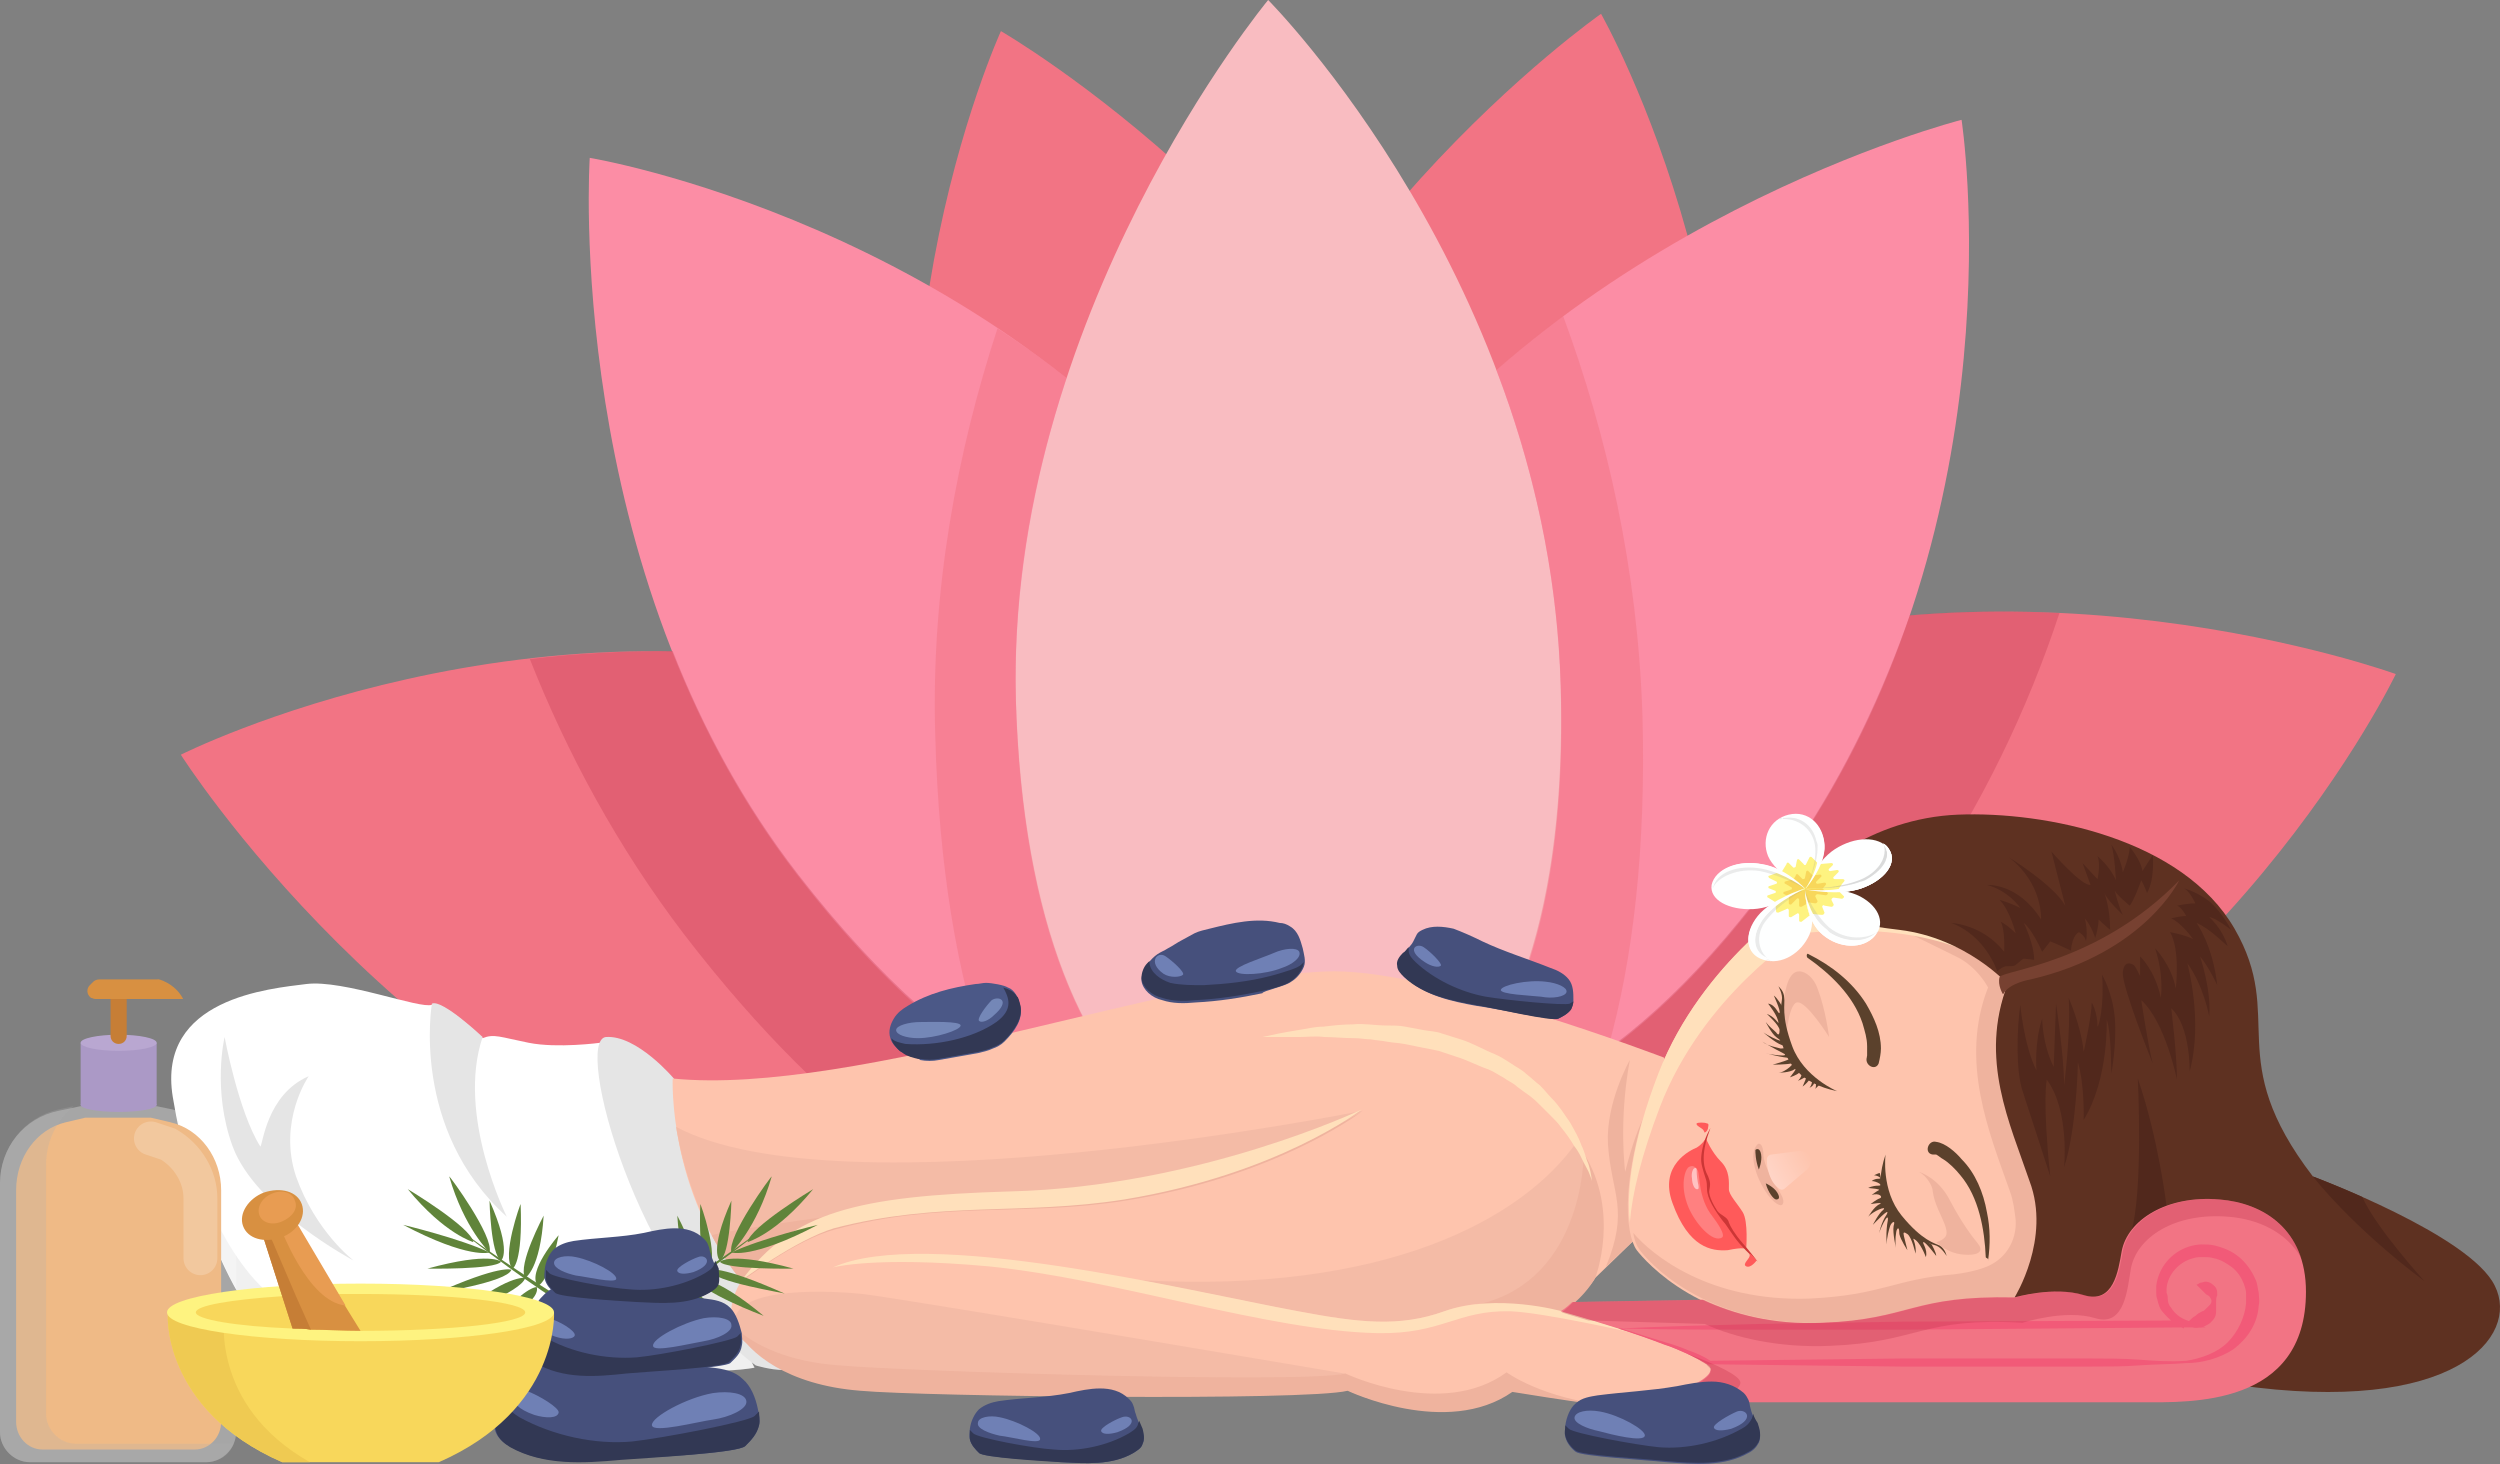 <svg width="239" height="140" viewBox="0 0 239 140" fill="none" xmlns="http://www.w3.org/2000/svg">
<rect x="0" y="0" width="239" height="140" fill="#808080" stroke="none"/>
<path d="M73.667 115.883C103.288 124.585 120.465 117.425 124.43 103.656C128.504 89.886 117.823 74.575 88.312 65.873C51.313 54.967 17.288 72.151 17.288 72.151C17.288 72.151 38.43 105.528 73.667 115.883Z" fill="#F27484"/>
<path d="M112.097 59.594C104.829 89.556 112.757 106.41 126.742 109.824C140.727 113.239 155.482 101.893 162.75 71.931C171.889 34.368 153.06 1.322 153.06 1.322C153.06 1.322 120.686 23.904 112.097 59.594Z" fill="#F27484"/>
<path d="M141.497 57.611C151.298 86.912 144.801 104.317 131.147 108.833C117.492 113.349 101.856 103.325 92.056 74.134C79.833 37.563 95.689 2.974 95.689 2.974C95.689 2.974 129.825 22.692 141.497 57.611Z" fill="#F27484"/>
<path d="M157.794 64.441C129.054 75.676 119.805 91.869 125.09 105.198C130.376 118.637 148.104 124.144 176.734 112.909C212.632 98.809 229.039 64.441 229.039 64.441C229.039 64.441 192.04 51.002 157.794 64.441Z" fill="#F27484"/>
<path d="M128.614 51.552C111.216 76.998 112.647 95.504 124.54 103.656C136.432 111.807 154.271 106.41 171.669 80.964C193.361 49.019 187.525 11.456 187.525 11.456C187.525 11.456 149.315 21.15 128.614 51.552Z" fill="#FC8DA5"/>
<path d="M76.199 83.608C95.029 108.062 113.088 112.358 124.54 103.545C135.882 94.733 136.322 76.117 117.493 51.773C93.928 21.26 56.379 15.091 56.379 15.091C56.379 15.091 53.736 54.527 76.199 83.608Z" fill="#FC8DA5"/>
<path d="M97.121 67.084C98.002 97.928 110.114 112.027 124.429 111.697C138.854 111.256 150.196 96.385 149.205 65.542C148.104 26.988 121.236 0 121.236 0C121.236 0 96.13 30.293 97.121 67.084Z" fill="#F9BCC1"/>
<path opacity="0.5" d="M89.413 70.389C89.744 82.836 91.505 93.191 94.368 101.453C100.755 105.749 106.701 107.731 112.097 107.731C103.728 101.673 97.782 88.344 97.121 66.974C96.791 55.849 98.883 45.384 101.966 36.131C99.764 34.368 97.562 32.826 95.359 31.394C91.505 43.181 88.973 56.509 89.413 70.389Z" fill="#F27484"/>
<path opacity="0.5" d="M136.542 107.07C141.828 106.96 147.664 104.757 153.72 100.241C156.142 91.649 157.354 81.074 157.023 68.516C156.583 54.416 153.61 41.528 149.425 30.182C147.333 31.725 145.131 33.487 143.039 35.36C146.452 44.172 148.875 54.416 149.205 65.652C149.756 86.912 144.58 100.571 136.542 107.07Z" fill="#F27484"/>
<path opacity="0.3" d="M128.504 110.926C131.587 114.561 135.992 117.094 141.828 118.306C154.381 116.984 169.026 107.07 183.341 85.921C189.508 76.998 193.912 67.635 196.885 58.602C192.371 58.382 187.526 58.382 182.571 58.823C180.038 66.093 176.514 73.694 171.669 80.854C157.354 101.673 142.929 109.053 131.587 106.63C130.706 108.172 129.715 109.604 128.504 110.926Z" fill="#BC354C"/>
<path opacity="0.3" d="M50.653 63.008C54.177 71.931 59.022 80.964 65.408 89.335C79.723 107.952 93.818 117.205 105.71 118.857C112.648 117.535 117.713 114.561 121.016 110.485C120.025 109.384 119.034 108.172 118.263 106.85C107.032 110.265 91.946 103.766 76.31 83.608C71.024 76.778 67.17 69.508 64.307 62.237C59.572 62.237 54.947 62.458 50.653 63.008Z" fill="#BC354C"/>
<path d="M57.37 99.69C57.37 99.69 53.295 100.241 50.542 99.69C47.79 99.139 47.239 98.809 46.138 99.249C46.138 99.249 42.394 95.614 41.293 96.055C40.192 96.496 32.814 93.632 29.29 94.072C25.877 94.513 14.975 95.394 16.517 104.867C18.059 114.341 22.353 126.127 28.079 129.872C33.915 133.508 46.248 129.872 46.248 129.872C46.248 129.872 66.069 131.855 72.125 130.754L57.37 99.69Z" fill="white"/>
<path opacity="0.2" d="M16.958 106.85C18.72 115.993 22.794 126.458 28.189 129.872C34.026 133.508 46.358 129.872 46.358 129.872C46.358 129.872 66.179 131.855 72.235 130.754L69.813 125.687C62.435 129.101 45.808 125.687 45.808 125.687C45.808 125.687 32.814 128.33 26.978 124.585C22.463 121.831 19.05 114.341 16.958 106.85Z" fill="#B5B4B4"/>
<path d="M64.417 103.105C64.417 103.105 60.893 98.919 57.92 99.139C54.837 99.47 60.893 122.051 72.235 130.533C72.235 130.533 73.667 130.974 74.878 130.974C74.878 130.974 68.381 108.833 68.271 108.613C68.271 108.392 64.417 103.105 64.417 103.105Z" fill="#E5E5E5"/>
<path d="M41.293 95.945C41.293 95.945 39.201 107.952 48.45 116.323C48.45 116.323 43.605 106.63 46.138 99.139C46.138 99.139 42.284 95.504 41.293 95.945Z" fill="#E5E5E5"/>
<path d="M29.511 102.885C29.511 102.885 26.538 107.181 28.299 112.468C30.171 117.755 33.805 120.509 33.805 120.509C33.805 120.509 24.445 115.552 22.243 109.604C20.261 104.206 21.472 99.139 21.472 99.139C21.472 99.139 22.794 106.299 24.886 109.604C25.106 109.604 25.436 104.647 29.511 102.885Z" fill="#E5E5E5"/>
<path d="M63.646 129.432C63.646 129.432 51.203 128.33 46.248 129.762C46.248 129.762 52.965 130.423 56.709 130.644C56.709 130.644 58.691 129.872 63.646 129.432Z" fill="#E5E5E5"/>
<path d="M159.116 101.122C159.116 101.122 137.533 92.86 127.623 92.86C113.418 92.86 81.705 104.867 64.307 103.105C64.307 103.105 63.866 113.9 70.914 122.382C70.914 122.382 69.482 124.475 70.033 126.237C70.803 128.551 74.437 132.186 82.145 132.847C88.202 133.397 124.76 133.838 128.724 132.847C128.724 132.847 138.194 137.363 144.47 132.957C144.47 132.957 150.527 133.948 153.39 134.279C156.253 134.609 163.63 132.626 163.63 130.974C163.63 129.322 149.426 125.356 149.426 125.356C149.426 125.356 151.738 123.483 152.509 122.162L156.143 118.637L159.116 101.122Z" fill="#FEC4AD"/>
<path d="M128.503 131.304C128.503 131.304 86.99 124.255 82.475 123.704C78.071 123.263 69.482 123.153 70.253 126.898C71.023 130.754 85.779 132.516 91.505 132.516C126.631 132.626 128.503 131.304 128.503 131.304Z" fill="#F4BBA6"/>
<path d="M70.362 127.008C71.574 129.322 75.207 132.406 82.255 132.957C88.311 133.508 124.869 133.948 128.833 132.957C128.833 132.957 138.303 137.473 144.58 133.067C144.58 133.067 150.636 134.058 153.499 134.389C153.719 134.389 153.83 134.389 154.05 134.389C147.443 133.728 144.029 131.194 144.029 131.194C137.863 135.711 128.613 131.304 128.613 131.304C124.649 132.296 86.329 131.084 80.273 130.533C75.428 130.203 72.234 128.661 70.362 127.008Z" fill="#EFB39E"/>
<path d="M158.234 104.977C158.234 104.977 156.693 106.63 155.371 112.027C155.371 112.027 154.711 107.291 155.812 101.342C155.812 101.342 153.499 105.418 153.72 109.384C154.05 114.23 155.812 115.552 153.499 121.17C153.499 121.17 155.482 119.187 156.142 118.637C156.803 118.086 158.234 104.977 158.234 104.977Z" fill="#EFB39E"/>
<path d="M109.013 122.382C114.849 123.483 120.355 124.695 124.099 125.356C129.935 126.458 133.789 126.898 138.084 125.356C140.176 124.585 142.598 124.475 144.58 124.585C152.068 124.805 151.628 113.239 151.407 110.595C151.187 110.155 150.967 109.714 150.747 109.163C145.571 116.544 132.468 123.704 109.013 122.382Z" fill="#F4BBA6"/>
<path d="M152.509 122.162C152.509 122.162 154.931 115.883 151.408 110.265C151.408 110.265 151.518 123.263 140.176 124.915C140.176 124.915 143.7 124.144 149.426 125.466C149.315 125.466 151.298 124.255 152.509 122.162Z" fill="#EFB39E"/>
<path d="M79.612 121.17C88.422 117.205 113.418 123.373 124.099 125.356C129.935 126.458 133.789 126.898 138.083 125.356C143.039 123.594 149.315 125.356 149.315 125.356L156.252 127.449C156.252 127.449 147.553 125.466 144.36 125.356C139.295 125.246 137.863 127.559 131.697 127.449C121.126 127.229 106.701 122.272 94.478 121.06C83.577 120.069 79.612 121.17 79.612 121.17Z" fill="#FFE0BB"/>
<path d="M152.178 112.909C152.178 112.909 152.178 112.358 151.848 111.256C151.628 110.816 151.518 110.155 151.187 109.494C150.967 108.833 150.526 108.062 150.086 107.291C149.535 106.52 149.095 105.749 148.324 104.978C147.994 104.647 147.664 104.206 147.223 103.766C146.783 103.435 146.342 102.995 145.902 102.664C145.461 102.224 144.911 102.003 144.47 101.673C143.92 101.342 143.479 101.012 142.929 100.792C141.827 100.351 140.726 99.69 139.625 99.36L137.863 98.809C137.313 98.588 136.652 98.588 136.101 98.478C135.551 98.368 134.89 98.258 134.34 98.148C133.789 98.038 133.238 98.038 132.578 98.038C131.477 98.038 130.375 97.817 129.384 97.928C128.393 97.928 127.402 98.038 126.521 98.148C125.641 98.148 124.87 98.368 124.099 98.478C123.438 98.588 122.778 98.699 122.227 98.809C121.236 99.029 120.685 99.139 120.685 99.139C120.685 99.139 121.236 99.139 122.337 99.139C122.888 99.139 123.438 99.139 124.209 99.139C124.87 99.139 125.751 99.029 126.632 99.139C127.512 99.139 128.393 99.249 129.495 99.249C130.045 99.249 130.486 99.36 131.036 99.36C131.587 99.47 132.027 99.47 132.578 99.58C133.128 99.69 133.679 99.69 134.229 99.8C134.78 99.91 135.331 100.021 135.881 100.131C136.432 100.241 136.982 100.351 137.533 100.461L139.185 101.012C140.286 101.342 141.277 101.893 142.268 102.224C142.818 102.444 143.259 102.774 143.699 102.995C144.14 103.325 144.69 103.545 145.021 103.876C145.461 104.206 145.902 104.537 146.232 104.757C146.672 105.088 147.003 105.418 147.333 105.749C147.664 106.079 147.994 106.41 148.324 106.74C148.655 107.07 148.985 107.401 149.205 107.731C149.756 108.392 150.196 109.053 150.526 109.604C150.967 110.155 151.187 110.706 151.407 111.146C151.628 111.587 151.848 111.917 151.958 112.248C152.178 112.798 152.178 112.909 152.178 112.909Z" fill="#FFE0BB"/>
<path d="M64.637 107.731C64.637 107.731 65.848 116.434 70.914 122.382C71.244 122.162 76.089 118.416 79.833 117.425C89.964 114.671 97.892 116.213 107.582 114.671C121.897 112.358 129.825 106.409 130.266 106.189C129.164 106.409 80.384 116.103 64.637 107.731Z" fill="#F4BBA6"/>
<path d="M68.05 118.086C68.821 119.628 69.812 121.17 70.913 122.492C71.244 122.272 76.089 118.527 79.833 117.535C89.963 114.781 97.892 116.323 107.582 114.781C121.456 112.578 129.384 106.85 130.155 106.299C129.384 106.74 121.236 111.807 107.582 114.01C97.892 115.552 90.183 114.781 79.833 116.213C76.419 116.654 69.592 117.645 68.05 118.086Z" fill="#EFB39E"/>
<path d="M70.913 122.382C75.758 115.883 81.815 114.341 96.57 113.9C114.629 113.459 130.155 106.079 130.155 106.079C130.155 106.079 122.227 112.248 107.472 114.671C97.781 116.213 89.853 114.781 79.723 117.425C76.089 118.527 70.913 122.382 70.913 122.382Z" fill="#FFE0BB"/>
<path d="M87.651 101.122C87.211 101.012 86.66 100.902 86.22 100.571C86.11 100.461 85.999 100.461 85.889 100.351C85.559 100.02 85.229 99.69 85.118 99.249C84.898 98.588 85.118 97.927 85.449 97.377C85.779 96.826 86.22 96.496 86.77 96.165C88.752 94.953 90.955 94.403 93.267 94.072C93.597 94.072 93.928 93.962 94.258 93.962C94.809 93.962 96.02 94.182 96.35 94.403C96.681 94.513 96.901 94.733 97.121 95.064C97.341 95.394 97.451 95.835 97.561 96.275C97.782 97.487 97.011 98.588 96.02 99.58C95.69 99.91 95.249 100.131 94.919 100.241C94.478 100.461 93.928 100.571 93.487 100.681C92.276 100.902 90.955 101.122 89.743 101.342C89.193 101.453 88.532 101.453 87.981 101.342L87.651 101.122Z" fill="#4B5887"/>
<path d="M97.562 96.165C97.782 97.377 97.011 98.478 96.02 99.47C95.69 99.8 95.249 100.02 94.919 100.131C94.479 100.351 93.928 100.461 93.487 100.571C92.276 100.792 90.955 101.012 89.744 101.232C89.193 101.342 88.532 101.342 87.982 101.232H87.761C87.321 101.122 86.77 101.012 86.33 100.681C86.22 100.571 86.11 100.571 86 100.461C85.669 100.131 85.339 99.8 85.229 99.359V99.249C85.449 99.58 86.11 99.69 86.55 99.8C89.523 100.02 93.047 99.249 95.249 97.707C96.901 96.496 96.461 95.394 95.91 94.403C96.13 94.513 96.35 94.513 96.461 94.623C96.791 94.733 97.011 94.953 97.231 95.284C97.341 95.284 97.452 95.724 97.562 96.165Z" fill="#323854"/>
<path d="M91.836 98.038C91.836 98.478 89.413 99.249 87.762 99.249C86.66 99.249 85.669 98.919 85.669 98.478C85.669 98.038 86.881 97.707 87.982 97.707C88.973 97.707 91.836 97.597 91.836 98.038Z" fill="#7487B7"/>
<path d="M95.029 97.046C94.479 97.597 93.818 97.817 93.598 97.597C93.378 97.377 94.259 96.165 94.809 95.614C95.47 95.174 96.681 95.614 95.029 97.046Z" fill="#7487B7"/>
<path d="M123.439 93.852C123.989 93.521 124.43 92.971 124.65 92.42C124.87 91.869 124.65 91.208 124.54 90.657C124.32 89.886 124.099 89.005 123.329 88.564C122.998 88.344 122.668 88.234 122.337 88.234C120.135 87.683 117.823 88.234 115.62 88.785C115.18 88.895 114.629 89.005 114.189 89.225C113.749 89.446 113.418 89.666 112.978 89.886C112.537 90.107 112.097 90.437 111.656 90.657C111.326 90.878 110.996 90.988 110.665 91.208C110.335 91.428 110.005 91.759 109.674 92.2C109.344 92.64 109.124 93.191 109.124 93.742C109.234 94.623 110.115 95.394 111.106 95.614C112.097 95.945 113.198 95.945 114.299 95.835C116.501 95.725 118.594 95.394 120.686 94.953C120.686 94.733 122.888 94.293 123.439 93.852Z" fill="#46507C"/>
<path d="M109.123 93.521C109.233 94.403 110.114 95.174 111.105 95.394C112.096 95.725 113.197 95.725 114.299 95.614C116.501 95.504 118.593 95.174 120.685 94.733C120.685 94.733 122.777 94.293 123.328 93.852C123.879 93.521 124.319 92.971 124.539 92.42C124.539 92.31 124.649 92.089 124.649 91.979C124.429 92.2 124.319 92.31 124.099 92.42C123.548 92.75 121.456 93.301 121.456 93.301C119.364 93.852 117.162 94.072 115.069 94.182C113.968 94.182 112.867 94.182 111.876 93.962C110.885 93.632 110.004 92.971 109.894 92.089C109.894 91.979 109.894 91.869 109.894 91.869C109.784 91.979 109.784 91.979 109.674 92.089C109.343 92.42 109.123 92.971 109.123 93.521Z" fill="#323854"/>
<path d="M118.153 92.86C118.373 93.301 120.906 93.191 122.557 92.53C123.548 92.2 124.429 91.539 124.209 90.988C123.989 90.547 122.778 90.657 121.787 91.098C120.796 91.539 117.933 92.42 118.153 92.86Z" fill="#6F80B5"/>
<path d="M111.215 93.081C111.876 93.521 112.867 93.411 113.087 93.191C113.308 92.971 112.096 91.869 111.436 91.428C110.665 90.878 109.674 91.979 111.215 93.081Z" fill="#6F80B5"/>
<path d="M148.985 97.377C149.425 97.156 149.866 96.936 150.196 96.496C150.306 96.275 150.417 95.945 150.417 95.614C150.417 94.953 150.417 94.182 149.976 93.632C149.536 93.081 148.875 92.75 148.214 92.53C146.012 91.649 143.81 90.988 141.717 89.996C140.837 89.556 139.845 89.115 138.965 88.785C137.974 88.564 136.872 88.454 135.991 88.895C135.771 89.005 135.551 89.115 135.441 89.335C135.331 89.556 135.221 89.776 135.111 89.996C134.89 90.437 134.56 90.657 134.23 91.098C133.899 91.428 133.679 91.869 133.789 92.42C133.899 92.861 134.119 93.191 134.45 93.521C136.212 95.174 138.744 95.725 141.167 96.165C142.929 96.385 148.434 97.597 148.985 97.377Z" fill="#46507C"/>
<path d="M133.569 92.31C133.569 92.75 133.899 93.081 134.23 93.411C135.991 95.064 138.524 95.614 140.947 96.055C142.929 96.385 148.434 97.707 148.985 97.377C149.425 97.156 149.866 96.936 150.196 96.496C150.306 96.275 150.417 95.945 150.417 95.725C150.306 95.835 150.196 95.835 150.086 95.945C149.536 96.165 144.03 95.614 142.048 95.284C139.625 94.843 137.093 93.632 135.331 91.979C135 91.649 134.67 91.318 134.67 90.878C134.67 90.767 134.67 90.657 134.67 90.547C134.45 90.767 134.34 90.988 134.119 91.098C133.789 91.428 133.459 91.869 133.569 92.31Z" fill="#323854"/>
<path d="M143.479 94.623C143.589 94.182 146.012 93.632 147.774 93.852C148.875 93.962 149.866 94.403 149.756 94.843C149.646 95.284 148.434 95.504 147.333 95.284C146.342 95.174 143.369 95.064 143.479 94.623Z" fill="#6F80B5"/>
<path d="M136.211 91.979C136.872 92.42 137.533 92.53 137.753 92.31C137.863 92.089 136.762 90.988 136.101 90.547C135.441 90.107 134.34 90.767 136.211 91.979Z" fill="#6F80B5"/>
<path d="M172.22 85.921C172.22 85.921 162.75 91.869 158.565 102.554C154.711 112.358 155.372 117.976 156.473 119.518C157.244 120.509 162.86 127.119 174.202 126.568C182.681 126.237 182.57 123.924 192.591 124.144C192.591 124.144 198.647 119.518 199.528 113.68C201.51 102.554 198.647 83.167 172.22 85.921Z" fill="#FEC4AD"/>
<path d="M172.991 124.144C179.928 123.814 181.139 122.272 186.755 121.831C187.746 121.721 188.847 121.501 189.728 121.17C191.6 120.509 192.811 118.747 192.701 116.654C192.591 115.773 192.481 114.781 192.151 113.9C190.169 108.282 187.306 101.453 190.058 94.403C190.058 94.403 189.067 92.42 186.975 91.428C185.654 90.768 181.58 88.785 181.58 88.785C187.966 89.556 191.93 93.962 191.93 93.962C189.178 101.012 192.151 107.181 194.243 112.799C194.904 114.561 195.014 116.434 194.793 118.086C194.133 122.712 192.811 124.034 192.811 124.034C182.791 123.814 182.901 126.127 174.422 126.458C162.97 126.898 157.354 120.399 156.694 119.408C156.473 119.077 156.253 118.637 156.143 117.866C157.905 119.959 163.411 124.475 172.991 124.144Z" fill="#EFB39E"/>
<path d="M155.813 116.875C156.033 114.121 156.914 110.486 158.676 105.86C162.75 95.175 172.22 89.226 172.22 89.226C193.582 87.023 199.528 99.361 200.079 109.935C200.629 98.81 195.894 83.498 172.22 85.922C172.22 85.922 162.75 91.87 158.566 102.555C155.923 109.385 155.482 114.121 155.813 116.875Z" fill="#FFE0BB"/>
<path d="M170.237 115.222C170.457 115.222 170.678 114.891 170.237 114.12C169.797 113.349 168.696 111.697 168.585 110.485C168.585 109.274 168.145 109.274 168.035 109.384C167.925 109.494 167.154 110.155 168.035 112.468C168.916 114.561 169.907 115.222 170.237 115.222Z" fill="#EFB39E"/>
<path d="M168.806 113.129C168.806 113.129 169.577 113.459 169.907 114.01C170.238 114.561 170.017 114.671 169.797 114.671C169.577 114.671 169.026 114.01 168.806 113.129Z" fill="#5B412C"/>
<path d="M168.145 111.807C168.145 111.807 168.475 111.036 168.365 110.375C168.255 109.714 167.925 109.824 167.815 109.934C167.815 110.155 167.815 110.926 168.145 111.807Z" fill="#5B412C"/>
<path d="M172.88 111.697L170.678 113.57C170.457 113.79 170.237 113.79 170.017 113.57C169.687 113.349 169.356 112.909 169.136 112.248C168.916 111.587 168.916 111.146 168.916 110.816C168.916 110.595 169.136 110.375 169.356 110.375L171.889 110.045C171.889 110.045 173.761 109.934 172.88 111.697Z" fill="url(#paint0_linear)"/>
<path d="M166.934 119.408C166.934 119.408 167.154 116.764 166.604 115.883C166.053 115.002 165.282 114.231 165.282 113.68C165.282 113.019 165.392 111.917 164.512 111.036C163.631 110.155 163.08 108.833 163.08 108.833C163.08 108.833 162.75 109.384 162.199 109.714C161.649 109.934 158.565 111.367 159.887 115.002C161.428 119.298 163.631 119.628 165.172 119.518C166.714 119.187 166.934 119.408 166.934 119.408Z" fill="#FF5A5A"/>
<path d="M168.035 120.619C168.035 120.619 167.374 119.738 166.604 118.857C165.833 117.976 165.392 117.205 165.282 116.874C165.172 116.323 164.511 116.213 164.181 115.773C163.961 115.442 163.3 114.341 163.41 113.79C163.52 113.239 163.52 113.019 163.3 112.468C162.75 111.477 162.64 110.155 163.52 107.841C163.52 107.841 162.97 108.723 162.75 109.824C162.529 110.926 162.64 111.256 162.86 112.027C163.08 112.798 163.19 112.798 163.19 113.68C163.19 114.561 163.961 115.773 164.732 116.764C165.062 117.094 165.613 118.086 166.273 118.857C167.044 119.738 168.035 120.619 168.035 120.619Z" fill="#CC3636"/>
<path d="M167.925 120.509C167.925 120.509 167.375 121.28 166.934 121.06C166.494 120.84 167.375 120.289 167.265 119.959C167.154 119.518 167.925 120.509 167.925 120.509Z" fill="#FF5A5A"/>
<path d="M163.3 107.731C163.3 107.731 163.41 107.401 163.19 107.401C162.97 107.291 162.309 107.291 162.199 107.401C162.089 107.621 162.75 107.842 162.86 108.062L162.97 108.282C163.19 108.172 163.3 107.952 163.3 107.731Z" fill="#FF5A5A"/>
<path d="M164.621 118.306C164.842 118.196 164.732 117.645 163.741 116.323C162.309 114.561 162.529 112.248 162.309 111.917C162.089 111.477 161.758 111.367 161.428 111.587C161.098 111.807 160.547 113.349 161.428 115.442C162.089 116.984 163.741 118.857 164.621 118.306Z" fill="#FF8080"/>
<path d="M162.309 113.68C162.419 113.68 162.419 113.459 162.309 113.019C162.199 112.358 162.199 112.027 162.199 111.807C162.199 111.697 162.089 111.587 161.979 111.697C161.869 111.697 161.648 112.138 161.758 112.688C161.758 113.129 161.979 113.79 162.309 113.68Z" fill="#FFC2C2"/>
<path d="M183.451 112.027C183.451 112.027 185.323 112.578 186.424 114.781C187.525 116.874 188.516 118.196 189.067 118.857C189.618 119.518 189.287 119.959 188.186 119.959C187.195 119.959 186.204 119.738 185.103 118.747C185.103 118.747 186.094 118.527 186.094 117.866C186.094 116.874 184.993 115.552 184.773 113.9C184.773 113.349 184.112 112.358 183.451 112.027Z" fill="#EFB39E"/>
<path d="M180.258 110.375C180.258 110.375 179.817 113.79 181.8 116.213C183.782 118.637 184.993 118.857 185.433 119.077C185.984 119.408 186.094 120.069 186.094 120.069C186.094 120.069 185.654 119.298 185.103 119.077C184.662 118.967 177.945 117.205 180.258 110.375Z" fill="#5B412C"/>
<path d="M184.662 118.967C184.662 118.967 185.103 119.738 185.103 120.069C185.103 120.069 184.112 118.747 183.892 118.747C183.671 118.747 184.332 119.408 184.112 120.179C184.112 120.179 183.561 118.637 182.9 118.416C182.9 118.416 183.231 119.188 183.121 119.848C183.121 119.848 182.79 118.306 182.35 117.976C182.02 117.755 181.909 117.755 182.02 118.196C182.13 118.637 182.24 119.077 182.35 119.518C182.35 119.518 181.689 118.527 181.579 117.976C181.579 117.425 181.469 117.315 181.359 117.535C181.249 117.645 181.139 118.747 181.249 119.298C181.249 119.298 180.918 117.866 181.029 117.205C181.249 116.544 180.808 116.874 180.698 117.205C180.588 117.535 180.368 118.306 180.368 118.967C180.368 118.967 180.258 117.755 180.478 116.654C180.588 115.663 179.597 117.755 179.597 118.086C179.597 118.086 179.817 116.874 180.368 116.103C180.808 115.222 179.046 117.095 179.046 117.095C179.046 117.095 179.597 115.993 180.038 115.663C180.478 115.222 179.046 115.773 178.606 116.323C178.606 116.323 179.157 115.332 179.707 115.112C180.148 114.891 178.826 115.112 178.826 115.112C178.826 115.112 179.377 114.671 179.707 114.561C180.037 114.451 179.707 114.01 178.936 114.231C178.936 114.231 179.377 113.9 179.597 113.79C179.927 113.68 178.606 113.57 178.606 113.57C178.606 113.57 178.936 113.349 179.597 113.349C180.148 113.349 179.377 112.909 178.936 112.909C178.936 112.909 179.157 112.688 179.597 112.688C180.037 112.688 179.487 112.358 179.157 112.358C179.157 112.358 179.597 112.138 179.707 112.138L180.478 115.552L182.46 117.755L184.662 118.967Z" fill="#5B412C"/>
<path d="M189.838 120.179C189.728 117.535 189.177 114.451 187.415 112.358C186.975 111.807 186.314 111.146 185.763 110.816C185.543 110.706 185.323 110.485 185.103 110.375C185.103 110.375 184.883 110.265 185.103 110.375H184.993C184.883 110.375 184.883 110.375 184.772 110.375C183.892 110.265 184.332 108.943 185.103 109.163C185.984 109.274 186.975 110.155 187.525 110.816C188.847 112.138 189.617 114.01 189.948 115.883C190.278 117.425 190.278 118.967 190.058 120.509C190.168 120.289 189.838 120.289 189.838 120.179Z" fill="#5B412C"/>
<path d="M174.862 99.139C174.862 99.139 172.66 95.614 171.779 95.835C170.898 96.055 170.677 99.91 170.677 99.91C170.677 99.91 170.347 97.487 170.457 96.385C170.567 95.284 170.788 92.861 171.999 92.861C172.66 92.861 173.43 93.521 173.761 94.513C174.531 96.496 174.862 99.139 174.862 99.139Z" fill="#EFB39E"/>
<path d="M175.633 104.317C175.633 104.317 172.439 102.995 171.338 100.021C170.237 97.046 170.678 95.945 170.568 95.394C170.568 94.733 170.017 94.293 170.017 94.293C170.017 94.293 170.457 95.064 170.347 95.614C170.347 96.165 168.585 102.885 175.633 104.317Z" fill="#5B412C"/>
<path d="M170.347 96.165C170.347 96.165 169.907 95.394 169.576 95.174C169.576 95.174 170.237 96.606 170.127 96.826C170.017 97.046 169.797 96.055 169.026 95.945C169.026 95.945 170.017 97.156 170.017 97.817C170.017 97.817 169.576 97.156 168.916 96.936C168.916 96.936 170.127 98.038 170.127 98.478C170.127 98.919 170.017 99.029 169.797 98.699C169.466 98.368 169.136 98.148 168.806 97.707C168.806 97.707 169.356 98.809 169.797 99.139C170.237 99.47 170.237 99.47 170.127 99.47C170.017 99.47 169.026 99.029 168.585 98.699C168.585 98.699 169.686 99.69 170.347 99.91C171.008 100.131 170.567 100.241 170.237 100.241C169.907 100.131 169.026 100.021 168.475 99.58C168.475 99.58 169.576 100.241 170.457 100.681C171.338 101.122 169.026 100.792 168.806 100.681C168.806 100.681 169.907 101.012 170.898 101.122C171.889 101.122 169.466 101.783 169.466 101.783C169.466 101.783 170.678 101.783 171.228 101.673C171.779 101.453 170.678 102.554 170.017 102.554C170.017 102.554 171.118 102.554 171.558 102.224C171.999 101.893 171.118 102.995 171.118 102.995C171.118 102.995 171.779 102.774 171.999 102.554C172.219 102.334 172.439 102.774 171.889 103.325C171.889 103.325 172.439 103.105 172.66 102.885C172.88 102.664 172.329 103.876 172.329 103.876C172.329 103.876 172.66 103.656 172.99 103.215C173.32 102.774 173.32 103.656 172.99 103.986C172.99 103.986 173.32 103.876 173.43 103.546C173.651 103.215 173.651 103.876 173.54 104.096C173.54 104.096 173.871 103.766 173.981 103.656L171.448 101.342L170.567 98.588L170.347 96.165Z" fill="#5B412C"/>
<path d="M172.88 91.208C175.082 92.31 177.065 93.852 178.386 95.945C179.157 97.267 179.817 98.699 179.817 100.241C179.817 100.681 179.707 101.232 179.597 101.673C179.267 102.444 178.166 101.783 178.496 101.012C178.386 101.232 178.496 101.012 178.496 100.902V100.792C178.496 100.571 178.496 100.902 178.496 100.792C178.496 100.571 178.496 100.241 178.496 100.021C178.496 99.249 178.276 98.588 178.056 97.817C177.175 95.174 174.972 93.081 172.77 91.539C172.66 91.318 172.77 91.098 172.88 91.208Z" fill="#5B412C"/>
<path d="M191.93 94.073C191.93 94.073 187.966 89.666 181.579 88.895C175.193 88.124 171.889 87.133 172.33 85.37C172.66 83.498 178.826 78.21 187.195 77.88C195.564 77.549 208.668 80.193 213.623 88.785C218.578 97.377 212.412 101.123 221.111 112.468C221.111 112.468 236.196 118.086 238.509 122.933C240.931 127.78 234.655 135.381 213.843 132.406L192.591 124.035C192.591 124.035 196.115 118.417 194.022 112.909C192.15 107.401 189.177 101.233 191.93 94.073Z" fill="#5E3121"/>
<path d="M221.111 112.468C221.111 112.468 224.745 117.205 231.792 122.492C231.792 122.492 227.167 117.425 225.846 114.451C225.956 114.451 222.322 112.909 221.111 112.468Z" fill="#51281C"/>
<path d="M207.126 115.332C207.126 115.332 206.355 108.833 204.373 103.105C204.373 103.105 204.924 114.01 203.712 117.866L207.126 115.332Z" fill="#51281C"/>
<path d="M208.337 84.158C208.337 84.158 205.034 91.098 194.133 93.632C194.133 93.632 192.04 93.962 191.49 95.064C191.49 95.064 190.939 94.182 191.159 93.411C191.49 92.75 200.629 92.089 208.337 84.158Z" fill="#774131"/>
<path d="M209.989 88.234C209.989 88.234 211.531 90.327 211.971 94.182C211.971 94.182 211.09 92.31 210.319 91.428C210.319 91.428 211.421 94.623 211.2 97.156C211.2 97.156 210.65 94.182 209.108 92.089C209.108 92.089 210.65 97.597 209.328 102.444C209.328 102.444 209.438 98.148 207.567 96.385C207.567 96.385 208.117 100.792 208.117 103.215C208.117 103.215 207.016 97.707 204.704 95.614C204.704 95.614 205.364 100.021 205.805 101.673C205.805 101.673 202.832 94.293 202.942 92.971C203.052 91.649 203.933 92.2 204.043 92.31C204.153 92.42 204.593 93.301 204.593 93.301V91.428C204.593 91.428 206.025 92.75 206.575 95.394C206.575 95.394 206.906 93.301 206.025 90.657C206.025 90.657 207.567 92.2 208.007 94.513C208.007 94.513 208.447 90.767 207.456 89.115C207.456 89.115 208.778 89.335 209.659 89.776C209.659 89.776 208.558 88.234 207.567 87.793C207.567 87.793 208.447 87.573 208.998 87.573C208.998 87.573 208.558 86.692 208.117 86.582C208.117 86.582 209.108 86.361 209.879 86.361C209.879 86.361 209.328 85.15 208.778 84.929C208.778 84.929 210.099 85.26 211.31 86.251C212.522 87.353 213.292 88.895 213.292 88.895C213.292 88.895 211.751 87.683 211.2 87.683C211.2 87.683 212.412 88.675 212.962 90.437C212.742 90.327 211.31 88.785 209.989 88.234Z" fill="#51281C"/>
<path d="M200.959 93.191C200.959 93.191 201.95 94.843 202.171 97.267C202.391 99.69 201.84 102.664 201.84 102.664C201.84 102.664 201.84 98.588 201.4 97.487C201.4 97.487 201.62 103.105 199.198 107.07C199.198 107.07 199.308 103.766 198.647 101.563C198.647 101.563 198.537 107.952 197.326 111.587C197.326 111.587 197.876 106.189 195.674 103.215C195.674 103.215 195.233 105.088 196.004 112.468C196.004 112.468 194.022 106.299 193.361 104.317C192.701 102.334 192.811 98.368 193.141 96.055C193.141 96.055 193.472 99.91 194.683 102.334C194.683 102.334 194.463 99.69 195.233 97.377C195.233 97.377 195.233 99.8 196.335 102.003L196.555 95.945C196.555 95.945 197.326 100.902 197.326 103.766C197.326 103.766 197.986 98.809 197.766 95.394C197.766 95.394 198.977 98.148 199.198 100.571C199.198 100.571 199.968 97.156 199.968 95.835C199.968 95.835 200.519 96.716 200.519 98.148C200.629 98.148 201.18 96.275 200.959 93.191Z" fill="#51281C"/>
<path d="M190.939 92.861C190.939 92.861 189.838 89.446 186.535 88.234C186.535 88.234 189.508 88.344 191.6 90.988C191.6 90.988 191.71 88.895 191.27 88.124C191.27 88.124 191.82 88.344 192.701 89.225C192.701 89.225 192.151 87.022 191.16 86.031C191.16 86.031 192.04 86.251 193.142 86.802C193.142 86.802 192.041 85.15 189.948 84.599C189.948 84.599 192.921 84.379 195.124 87.903C195.124 87.903 195.344 84.489 192.04 81.955C192.04 81.955 196.335 84.599 197.436 86.582L196.115 81.404C196.115 81.404 198.978 84.709 199.859 84.599L199.088 82.506L200.519 84.048C200.519 84.048 200.85 82.616 200.519 81.845C200.519 81.845 201.731 82.836 202.281 84.158C202.281 84.158 202.171 81.735 201.841 80.743C201.841 80.743 202.722 81.845 202.942 83.387C202.942 83.387 203.603 81.845 203.603 80.964C203.603 80.964 204.704 82.286 204.814 83.277L205.805 81.735C205.805 81.735 206.025 84.048 205.254 85.37C205.254 85.37 204.924 84.489 204.704 84.158C204.704 84.158 204.043 86.031 203.603 86.582C203.603 86.582 202.391 85.59 202.171 85.15C202.171 85.15 202.501 86.582 202.942 87.463C202.942 87.463 201.51 86.141 201.18 85.37C201.18 85.37 201.731 86.802 201.731 88.895C201.731 88.895 201.07 88.344 200.629 87.903C200.629 87.903 200.629 88.675 200.299 89.666C200.299 89.666 199.969 88.564 199.308 87.793C199.308 87.793 199.638 89.005 199.418 89.996C199.418 89.996 199.418 89.556 198.758 89.115C198.758 89.115 198.097 89.335 197.987 90.878C197.987 90.878 196.335 90.107 196.005 89.996C196.005 89.996 195.674 90.437 195.234 90.988C195.234 90.988 194.243 88.785 193.472 88.234C193.472 88.234 194.463 90.217 194.463 91.759C194.463 91.759 193.582 91.649 193.472 91.649C193.362 91.649 192.811 92.2 192.591 92.31C192.371 92.42 191.82 92.31 191.6 92.42C191.27 92.53 190.939 92.861 190.939 92.861Z" fill="#51281C"/>
<path d="M175.413 81.184C173.541 82.396 172.55 85.04 172.55 85.04C172.55 85.04 175.633 85.7 177.946 84.929C180.148 84.158 181.469 82.506 180.588 81.184C179.597 79.862 177.285 79.972 175.413 81.184Z" fill="#FEFFFF"/>
<path d="M173.871 82.616C172.99 83.718 172.55 84.929 172.55 84.929C172.55 84.929 173.981 85.26 175.633 85.15C175.853 84.929 176.074 84.489 176.294 84.268C176.404 84.158 176.294 84.048 176.184 84.048H175.413C175.303 84.048 175.193 83.938 175.303 83.828L175.743 83.387C175.853 83.277 175.743 83.167 175.633 83.167L174.972 83.277C174.862 83.277 174.752 83.167 174.862 83.057L175.193 82.726C175.303 82.616 175.193 82.506 175.082 82.506L173.871 82.616Z" fill="#FEF380"/>
<path d="M173.101 83.718C172.99 83.938 172.88 84.158 172.77 84.268C172.55 84.709 172.44 84.929 172.44 84.929C172.44 84.929 172.77 85.04 173.321 85.04C173.541 85.04 174.092 85.15 174.092 85.15L174.532 84.599C174.642 84.489 174.532 84.379 174.422 84.379L173.761 84.489C173.651 84.489 173.541 84.379 173.651 84.268L174.092 83.828C174.202 83.718 174.092 83.608 173.981 83.608L173.101 83.718Z" fill="#F8D75B"/>
<path opacity="0.2" d="M177.395 84.268C175.193 85.039 172.66 84.929 172.55 84.929C172.55 84.929 172.66 84.929 172.88 84.929H172.99C173.871 84.929 175.963 84.929 177.615 84.379C177.835 84.268 178.056 84.268 178.276 84.158C179.928 83.277 180.919 81.955 180.148 80.743C180.148 80.633 180.038 80.633 180.038 80.523C180.588 81.955 179.487 83.607 177.395 84.268Z" fill="#9B9B9B"/>
<path d="M177.505 84.599C175.303 85.37 172.66 85.04 172.55 85.04C172.77 85.04 175.743 85.7 177.946 84.929C180.148 84.158 181.469 82.506 180.588 81.184C180.478 80.964 180.258 80.743 180.038 80.633C180.038 80.743 180.148 80.743 180.148 80.854C181.029 82.175 179.707 83.828 177.505 84.599Z" fill="#FEFFFF"/>
<path d="M169.026 81.845C169.797 83.608 172.55 84.929 172.55 84.929C172.55 84.929 174.532 82.726 174.422 80.743C174.311 78.871 172.88 77.439 171.008 77.879C169.136 78.32 168.365 80.193 169.026 81.845Z" fill="#FEFFFF"/>
<path d="M170.237 83.497C171.228 84.489 172.55 85.04 172.55 85.04C172.55 85.04 173.431 84.048 173.981 82.726C173.761 82.506 173.431 82.175 173.21 81.955C173.1 81.845 172.99 81.955 172.99 81.955L172.66 82.616C172.66 82.726 172.44 82.726 172.44 82.616L171.999 82.175C171.889 82.065 171.779 82.175 171.779 82.286L171.669 82.836C171.669 82.947 171.449 82.947 171.449 82.947L171.008 82.506C170.898 82.396 170.788 82.506 170.788 82.616L170.237 83.497Z" fill="#FEF380"/>
<path d="M171.338 84.268C171.559 84.379 171.779 84.489 171.889 84.599C172.33 84.819 172.55 84.929 172.55 84.929C172.55 84.929 172.77 84.709 172.99 84.268C173.1 84.048 173.321 83.718 173.321 83.718L172.88 83.277C172.77 83.167 172.66 83.277 172.66 83.387L172.55 83.938C172.55 84.048 172.33 84.048 172.33 84.048L171.889 83.608C171.779 83.497 171.669 83.608 171.669 83.718L171.338 84.268Z" fill="#F8D75B"/>
<path opacity="0.2" d="M173.541 81.074C173.651 82.947 172.66 84.819 172.55 85.04C172.55 85.04 172.66 84.929 172.66 84.819V84.709C173.1 84.048 173.761 82.506 173.761 80.964C173.761 80.743 173.761 80.633 173.651 80.413C173.321 78.871 171.999 77.879 170.347 78.21C170.237 78.21 170.127 78.21 170.127 78.32C171.889 78.1 173.431 79.311 173.541 81.074Z" fill="#9B9B9B"/>
<path d="M173.871 81.074C173.981 82.947 172.66 84.929 172.55 85.04C172.66 84.929 174.532 82.726 174.422 80.854C174.312 78.981 172.88 77.549 171.008 77.99C170.678 78.1 170.458 78.1 170.237 78.32C170.348 78.32 170.458 78.32 170.458 78.21C172.33 77.769 173.871 79.201 173.871 81.074Z" fill="#FEFFFF"/>
<path d="M167.595 86.912C169.907 86.802 172.55 84.929 172.55 85.04C172.55 85.04 170.678 82.947 168.365 82.616C166.163 82.175 163.961 83.057 163.631 84.599C163.41 86.031 165.282 87.022 167.595 86.912Z" fill="#FEFFFF"/>
<path d="M169.908 86.361C171.449 85.811 172.55 84.929 172.55 84.929C172.55 84.929 171.669 83.938 170.348 83.277C170.018 83.387 169.467 83.608 169.137 83.718C169.027 83.718 169.027 83.828 169.137 83.938L169.797 84.268C169.908 84.268 169.908 84.489 169.797 84.489L169.137 84.709C169.027 84.709 169.027 84.929 169.137 84.929L169.687 85.15C169.797 85.15 169.797 85.37 169.687 85.37L169.027 85.59C168.917 85.59 168.917 85.811 169.027 85.811L169.908 86.361Z" fill="#FEF380"/>
<path d="M171.229 85.811C171.449 85.7 171.669 85.59 171.89 85.48C172.33 85.26 172.55 85.04 172.55 85.04C172.55 85.04 172.33 84.819 172 84.489C171.89 84.379 171.449 84.048 171.449 84.048L170.678 84.268C170.568 84.268 170.568 84.489 170.678 84.489L171.229 84.819C171.339 84.819 171.339 85.04 171.229 85.04L170.568 85.26C170.458 85.26 170.458 85.48 170.568 85.48L171.229 85.811Z" fill="#F8D75B"/>
<path opacity="0.2" d="M168.255 83.277C170.458 83.718 172.44 84.93 172.55 84.93C172.55 84.93 172.44 84.82 172.33 84.709C172.33 84.709 172.219 84.709 172.219 84.599C171.559 84.159 170.017 83.167 168.255 82.837C168.035 82.837 167.815 82.727 167.595 82.727C165.723 82.617 163.961 83.388 163.741 84.709C163.741 84.82 163.741 84.82 163.741 84.93C164.181 83.828 166.163 82.947 168.255 83.277Z" fill="#9B9B9B"/>
<path d="M168.476 83.057C170.678 83.497 172.55 84.929 172.66 85.04C172.55 84.929 170.678 82.947 168.476 82.616C166.273 82.175 164.071 83.057 163.741 84.599C163.741 84.819 163.741 85.04 163.741 85.26C163.741 85.15 163.741 85.15 163.741 85.04C163.961 83.387 166.163 82.616 168.476 83.057Z" fill="#FEFFFF"/>
<path d="M172.991 89.335C173.762 87.463 172.55 85.04 172.55 85.04C172.55 85.04 169.357 86.031 168.036 87.683C166.714 89.335 166.825 91.208 168.586 91.759C170.348 92.31 172.22 91.098 172.991 89.335Z" fill="#FEFFFF"/>
<path d="M173.211 87.353C173.101 86.031 172.55 84.929 172.55 84.929C172.55 84.929 171.119 85.37 169.687 86.141C169.687 86.361 169.797 86.912 169.797 87.132C169.797 87.243 169.907 87.243 170.017 87.243L170.788 86.912C170.898 86.802 171.008 86.912 171.008 87.022V87.573C171.008 87.683 171.119 87.683 171.229 87.683L171.779 87.353C171.889 87.243 171.999 87.353 171.999 87.463V88.014C171.999 88.124 172.11 88.124 172.22 88.124L173.211 87.353Z" fill="#FEF380"/>
<path d="M172.991 86.251C172.881 86.031 172.881 85.811 172.77 85.7C172.66 85.26 172.55 85.04 172.55 85.04C172.55 85.04 172.22 85.15 171.669 85.37C171.449 85.48 171.009 85.7 171.009 85.7V86.361C171.009 86.472 171.119 86.472 171.229 86.472L171.779 85.921C171.89 85.811 172 85.921 172 86.031V86.582C172 86.692 172.11 86.692 172.22 86.692L172.991 86.251Z" fill="#F8D75B"/>
<path opacity="0.2" d="M168.916 87.903C170.238 86.251 172.33 85.15 172.55 85.04C172.55 85.04 172.44 85.15 172.22 85.15H172.11C171.339 85.59 169.577 86.472 168.586 87.793C168.476 87.903 168.366 88.124 168.256 88.344C167.375 89.776 167.705 91.318 169.247 91.869C169.357 91.869 169.357 91.869 169.467 91.979C168.036 91.208 167.705 89.335 168.916 87.903Z" fill="#9B9B9B"/>
<path d="M168.697 87.683C170.018 86.031 172.44 85.04 172.551 84.929C172.33 85.04 169.357 85.921 168.036 87.573C166.714 89.225 166.825 91.098 168.586 91.649C168.917 91.759 169.137 91.759 169.467 91.759C169.357 91.759 169.247 91.759 169.247 91.649C167.485 91.208 167.375 89.335 168.697 87.683Z" fill="#FEFFFF"/>
<path d="M177.836 85.701C175.964 84.709 172.55 85.04 172.55 85.04C172.55 85.04 172.55 87.683 173.982 89.115C175.413 90.547 177.725 90.878 179.047 89.666C180.368 88.454 179.708 86.692 177.836 85.701Z" fill="#FEFFFF"/>
<path d="M175.633 85.04C174.092 84.819 172.55 84.929 172.55 84.929C172.55 84.929 172.55 86.141 172.99 87.353C173.321 87.353 173.871 87.463 174.202 87.463C174.312 87.463 174.422 87.353 174.422 87.243L174.202 86.692C174.202 86.582 174.312 86.472 174.422 86.582L175.083 86.692C175.193 86.692 175.303 86.582 175.303 86.472L175.083 86.031C175.083 85.921 175.193 85.811 175.303 85.811L176.074 85.921C176.184 85.921 176.294 85.811 176.294 85.701L175.633 85.04Z" fill="#FEF380"/>
<path d="M174.201 84.929C173.871 84.929 173.651 84.929 173.431 84.929C172.88 84.929 172.55 84.929 172.55 84.929C172.55 84.929 172.55 85.26 172.66 85.701C172.66 85.921 172.77 86.251 172.77 86.251L173.541 86.361C173.651 86.361 173.761 86.251 173.761 86.141L173.541 85.701C173.541 85.59 173.651 85.48 173.761 85.48L174.532 85.59C174.642 85.59 174.752 85.48 174.752 85.37L174.201 84.929Z" fill="#F8D75B"/>
<path opacity="0.2" d="M174.642 88.454C173.211 87.022 172.55 85.15 172.55 85.04C172.55 85.04 172.55 85.15 172.55 85.26V85.37C172.77 86.031 173.211 87.683 174.422 88.675C174.532 88.785 174.752 88.895 174.862 89.115C176.294 90.107 178.166 90.217 179.377 89.226C179.487 89.115 179.487 89.115 179.597 89.005C178.276 89.997 175.963 89.776 174.642 88.454Z" fill="#9B9B9B"/>
<path d="M174.312 88.675C172.88 87.353 172.55 85.15 172.55 85.04C172.55 85.15 172.66 87.793 173.982 89.115C175.413 90.547 177.725 90.878 179.047 89.666C179.267 89.446 179.377 89.225 179.487 89.005C179.487 89.115 179.377 89.115 179.267 89.225C178.056 90.327 175.743 89.996 174.312 88.675Z" fill="#FEFFFF"/>
<path opacity="0.2" d="M177.395 84.268C175.193 85.04 172.66 84.929 172.55 84.929C172.55 84.929 172.66 84.929 172.88 84.929H172.99C173.871 84.929 175.963 84.929 177.615 84.379C177.835 84.268 178.056 84.268 178.276 84.158C179.928 83.277 180.919 81.955 180.148 80.743C180.148 80.633 180.038 80.633 180.038 80.523C180.588 81.955 179.487 83.608 177.395 84.268Z" fill="#9B9B9B"/>
<path d="M177.505 84.599C175.303 85.37 172.66 85.04 172.55 85.04C172.77 85.04 175.743 85.7 177.946 84.929C180.148 84.158 181.469 82.506 180.588 81.184C180.478 80.964 180.258 80.743 180.038 80.633C180.038 80.743 180.148 80.743 180.148 80.854C181.029 82.175 179.707 83.828 177.505 84.599Z" fill="#FEFFFF"/>
<path d="M163.52 130.974C163.52 131.855 160.327 133.397 156.693 134.058H204.373C204.483 134.058 204.703 134.058 204.813 134.058C209.328 134.058 220.45 134.499 220.45 123.483C220.45 117.535 216.375 115.002 212.191 114.671C207.126 114.23 203.382 116.654 202.831 119.628C202.501 121.501 202.061 124.695 199.198 123.814C196.335 122.933 192.591 124.034 192.591 124.034C182.68 123.814 182.68 126.127 174.201 126.458C169.356 126.678 165.612 125.576 162.749 124.255L150.307 124.475C149.756 125.026 149.205 125.356 149.205 125.356C149.205 125.356 151.628 126.017 154.381 126.898C157.574 127.89 161.318 129.212 162.749 130.203C163.41 130.533 163.63 130.754 163.52 130.974Z" fill="#F27484"/>
<path d="M154.711 127.008C156.143 127.449 157.684 128 159.116 128.551C159.886 128.771 160.547 129.101 161.318 129.432C161.979 129.762 162.749 130.093 163.3 130.423H163.41L181.689 130.644H190.829H199.968C201.51 130.644 203.052 130.644 204.483 130.533C206.025 130.423 207.566 130.423 208.998 130.313C209.769 130.313 210.539 130.203 211.31 129.983C212.081 129.762 212.852 129.432 213.512 128.991C214.834 128 215.825 126.568 215.935 124.805C216.045 124.365 215.935 123.924 215.935 123.594C215.825 123.153 215.825 122.712 215.605 122.272C215.274 121.501 214.724 120.73 214.063 120.179C213.402 119.628 212.632 119.298 211.751 119.077C211.31 118.967 210.98 118.967 210.429 118.967C210.099 118.967 209.548 119.077 209.218 119.187C207.566 119.738 206.355 121.17 206.135 122.933C206.135 123.153 206.135 123.373 206.135 123.594C206.135 123.814 206.135 123.924 206.245 124.255C206.355 124.695 206.465 125.136 206.795 125.466C207.346 126.127 208.007 126.678 208.777 127.008L208.888 126.237L181.799 126.348L168.255 126.568C163.74 126.678 159.226 126.788 154.711 127.008L154.491 126.898L154.711 127.008ZM155.041 127.008C159.446 127.119 163.851 127.119 168.365 127.119H181.909L208.998 126.898H210.87L209.108 126.237C208.447 126.017 207.897 125.576 207.566 125.026C207.346 124.805 207.236 124.475 207.236 124.144C207.236 124.034 207.236 123.814 207.126 123.594C207.126 123.484 207.126 123.263 207.126 123.153C207.236 121.831 208.337 120.619 209.658 120.289C209.989 120.179 210.209 120.179 210.649 120.179C210.98 120.179 211.31 120.179 211.64 120.289C212.301 120.399 212.962 120.84 213.402 121.17C213.953 121.611 214.283 122.162 214.503 122.712C214.614 123.043 214.724 123.373 214.724 123.594C214.724 124.034 214.724 124.255 214.724 124.585C214.614 125.907 213.953 127.339 212.962 128.33C211.971 129.322 210.429 129.872 208.998 130.093C207.456 130.203 205.914 130.093 204.483 129.983C202.941 129.872 201.4 129.872 199.968 129.872H190.829H181.689L163.41 130.093H163.52C162.86 129.652 162.089 129.322 161.428 129.101C160.657 128.771 159.997 128.551 159.226 128.33C157.794 127.89 156.363 127.449 155.041 127.008Z" fill="#F25A78"/>
<path d="M209.989 122.823C209.989 122.823 210.319 123.153 210.65 123.483C210.76 123.594 210.76 123.594 210.87 123.704C210.98 123.814 211.09 123.814 211.2 123.924C211.311 124.034 211.421 124.255 211.421 124.365C211.421 124.585 211.311 124.695 211.2 124.805C211.09 124.916 210.98 125.026 210.87 125.136C210.76 125.246 210.65 125.356 210.54 125.356C210.319 125.466 210.099 125.576 209.879 125.797C209.659 125.907 209.439 126.127 209.328 126.237C209.218 126.348 209.108 126.458 209.108 126.458V126.568C209.108 126.568 209.218 126.678 209.439 126.788C209.659 126.898 209.879 127.008 210.209 126.898C210.43 126.898 210.54 126.898 210.76 126.788C210.98 126.678 211.2 126.568 211.311 126.458C211.531 126.237 211.641 126.127 211.751 125.907C211.861 125.687 211.861 125.466 211.861 125.136C211.861 124.916 211.861 124.695 211.861 124.475C211.861 124.255 211.861 124.034 211.971 123.814C211.971 123.594 211.971 123.373 211.861 123.153C211.751 122.933 211.531 122.823 211.421 122.712C211.09 122.492 210.76 122.492 210.54 122.602C210.319 122.602 210.209 122.712 210.209 122.712L209.989 122.823Z" fill="#F25A78"/>
<path opacity="0.2" d="M156.693 134.058H163.741C165.282 133.508 166.383 132.736 166.383 132.186C166.383 131.525 164.071 130.423 161.318 129.432C161.428 129.542 161.648 129.542 161.758 129.652C161.869 129.652 161.869 129.762 161.979 129.762C162.089 129.762 162.089 129.872 162.199 129.872C162.309 129.872 162.309 129.983 162.419 129.983C162.529 129.983 162.529 130.093 162.639 130.093C162.75 130.203 162.86 130.203 162.97 130.313C163.08 130.423 163.19 130.423 163.19 130.533C163.3 130.644 163.3 130.644 163.41 130.754C163.52 130.864 163.63 130.974 163.52 131.084V131.194C163.3 131.965 160.547 133.397 157.354 134.058C157.134 134.058 156.913 134.058 156.693 134.058Z" fill="#AD0E25"/>
<path opacity="0.3" d="M149.316 125.466C149.316 125.466 150.307 125.797 151.848 126.237L162.97 126.568C165.833 127.89 170.127 128.881 174.972 128.661C183.451 128.33 183.671 125.907 193.361 126.458C193.361 126.458 197.436 125.136 200.299 126.017C203.162 126.898 203.382 123.153 203.712 121.28C204.263 118.306 207.897 115.883 213.072 116.323C215.825 116.544 218.578 117.755 220.009 120.289C218.798 116.654 215.605 115.002 212.301 114.671C207.236 114.23 203.492 116.654 202.941 119.628C202.611 121.501 202.171 124.695 199.308 123.814C196.445 122.933 192.701 124.034 192.701 124.034C182.79 123.814 182.79 126.127 174.312 126.458C169.467 126.678 165.723 125.576 162.86 124.255L150.417 124.475C149.866 125.026 149.316 125.466 149.316 125.466Z" fill="#BC354C"/>
<path d="M60.012 128.22C60.012 128.22 54.176 125.797 42.724 116.654C42.724 116.654 51.534 123.483 60.123 127.669L60.012 128.22Z" fill="#60843A"/>
<path d="M46.799 119.738C46.799 119.738 44.817 120.399 38.54 117.095C38.54 117.095 44.046 118.416 46.799 119.738Z" fill="#60843A"/>
<path d="M46.799 119.738C46.799 119.738 44.376 117.425 42.945 112.468C42.945 112.358 47.239 118.196 46.799 119.738Z" fill="#60843A"/>
<path d="M47.9 120.619C47.9 120.619 46.909 119.628 40.853 121.28C40.853 121.28 47.349 121.391 47.9 120.619Z" fill="#60843A"/>
<path d="M47.9 120.509C47.9 120.509 49.001 119.738 46.798 114.781C46.798 114.781 46.908 119.959 47.9 120.509Z" fill="#60843A"/>
<path d="M45.257 118.747C45.257 118.747 42.504 117.976 38.98 113.68C38.98 113.68 45.037 117.315 45.257 118.747Z" fill="#60843A"/>
<path d="M48.891 121.391C48.891 121.391 47.9 120.84 41.513 123.704C41.623 123.594 48.45 122.602 48.891 121.391Z" fill="#60843A"/>
<path d="M49.001 121.28C49.001 121.28 49.992 120.84 49.772 115.112C49.772 115.002 47.9 120.179 49.001 121.28Z" fill="#60843A"/>
<path d="M50.212 122.162C50.212 122.162 48.451 121.831 43.716 125.797C43.716 125.797 49.882 123.484 50.212 122.162Z" fill="#60843A"/>
<path d="M50.212 122.162C50.212 122.162 51.644 121.391 51.974 116.213C51.974 116.213 49.441 120.95 50.212 122.162Z" fill="#60843A"/>
<path d="M51.314 123.043C51.314 123.043 50.102 122.933 46.799 127.008C46.799 127.008 51.754 124.585 51.314 123.043Z" fill="#60843A"/>
<path d="M51.423 122.933C51.423 122.933 52.524 122.602 53.405 118.086C53.405 118.086 50.322 121.611 51.423 122.933Z" fill="#60843A"/>
<path d="M52.855 123.924C52.855 123.924 51.203 123.594 49.221 128.11C49.221 128.11 53.075 125.356 52.855 123.924Z" fill="#60843A"/>
<path d="M52.855 123.814C52.855 123.814 54.397 123.704 55.167 119.408C55.167 119.408 52.304 122.382 52.855 123.814Z" fill="#60843A"/>
<path d="M56.709 128.22C56.709 128.22 62.545 125.797 73.997 116.654C73.997 116.654 65.188 123.483 56.599 127.669L56.709 128.22Z" fill="#60843A"/>
<path d="M69.923 119.738C69.923 119.738 71.905 120.399 78.182 117.095C78.182 117.095 72.676 118.416 69.923 119.738Z" fill="#60843A"/>
<path d="M69.923 119.738C69.923 119.738 72.346 117.425 73.777 112.468C73.777 112.358 69.483 118.196 69.923 119.738Z" fill="#60843A"/>
<path d="M68.822 120.619C68.822 120.619 69.813 119.628 75.869 121.28C75.869 121.28 69.372 121.391 68.822 120.619Z" fill="#60843A"/>
<path d="M68.822 120.509C68.822 120.509 67.721 119.738 69.923 114.781C69.923 114.781 69.813 119.959 68.822 120.509Z" fill="#60843A"/>
<path d="M71.465 118.747C71.465 118.747 74.218 117.976 77.741 113.68C77.741 113.68 71.685 117.315 71.465 118.747Z" fill="#60843A"/>
<path d="M67.72 121.391C67.72 121.391 68.712 120.84 75.098 123.704C75.098 123.594 68.271 122.602 67.72 121.391Z" fill="#60843A"/>
<path d="M67.72 121.28C67.72 121.28 66.729 120.84 66.95 115.112C66.95 115.002 68.822 120.179 67.72 121.28Z" fill="#60843A"/>
<path d="M66.51 122.162C66.51 122.162 68.271 121.831 73.006 125.797C73.006 125.797 66.84 123.484 66.51 122.162Z" fill="#60843A"/>
<path d="M66.509 122.162C66.509 122.162 65.078 121.391 64.748 116.213C64.748 116.213 67.28 120.95 66.509 122.162Z" fill="#60843A"/>
<path d="M65.408 123.043C65.408 123.043 66.619 122.933 69.923 127.008C69.923 127.008 64.968 124.585 65.408 123.043Z" fill="#60843A"/>
<path d="M65.298 122.933C65.298 122.933 64.197 122.602 63.316 118.086C63.316 118.086 66.289 121.611 65.298 122.933Z" fill="#60843A"/>
<path d="M63.867 123.924C63.867 123.924 65.518 123.594 67.501 128.11C67.501 128.11 63.647 125.356 63.867 123.924Z" fill="#60843A"/>
<path d="M63.757 123.814C63.757 123.814 62.215 123.704 61.444 119.408C61.554 119.408 64.417 122.382 63.757 123.814Z" fill="#60843A"/>
<path d="M71.244 138.244C71.795 137.693 72.345 137.143 72.566 136.261C72.676 135.711 72.566 135.27 72.455 134.719C72.235 133.618 71.795 132.516 71.024 131.855C70.253 131.084 69.152 130.864 68.161 130.754C64.747 130.313 61.334 130.203 57.92 129.542C56.489 129.212 54.947 128.881 53.516 128.881C51.974 128.881 50.432 129.322 49.331 130.423C49.111 130.644 48.781 130.974 48.67 131.415C48.56 131.745 48.45 132.186 48.45 132.516C48.23 133.287 47.9 133.948 47.569 134.609C47.239 135.27 47.129 136.151 47.349 136.812C47.569 137.473 48.12 137.914 48.67 138.244C51.864 140.117 55.608 139.786 59.242 139.456C62.325 139.346 70.583 138.905 71.244 138.244Z" fill="#46507C"/>
<path d="M47.459 136.922C47.679 137.583 48.23 138.024 48.781 138.354C51.974 140.117 55.718 139.897 59.352 139.566C62.215 139.346 70.583 138.905 71.244 138.244C71.794 137.694 72.345 137.143 72.565 136.261C72.675 135.821 72.565 135.38 72.565 134.94C72.455 135.05 72.235 135.27 72.125 135.38C71.464 135.931 63.426 137.473 60.453 137.804C56.929 138.134 52.855 137.253 49.661 135.49C49.111 135.16 48.56 134.719 48.34 134.058C48.23 133.838 48.23 133.728 48.23 133.508C48.01 133.948 47.9 134.279 47.679 134.719C47.349 135.38 47.239 136.262 47.459 136.922Z" fill="#323854"/>
<path d="M62.325 136.261C62.214 135.49 65.628 133.618 68.161 133.177C69.702 132.957 71.244 133.177 71.354 133.948C71.464 134.719 69.702 135.49 68.161 135.711C66.619 135.931 62.435 137.033 62.325 136.261Z" fill="#6F80B5"/>
<path d="M51.093 135.27C52.194 135.601 53.295 135.601 53.405 135.05C53.515 134.609 51.533 133.397 50.322 132.957C49.221 132.626 47.9 134.169 51.093 135.27Z" fill="#6F80B5"/>
<path d="M69.813 130.313C70.253 129.873 70.804 129.432 70.914 128.661C71.024 128.22 70.914 127.78 70.914 127.449C70.694 126.568 70.363 125.576 69.813 125.026C69.152 124.365 68.271 124.255 67.39 124.144C64.527 123.704 61.664 123.704 58.911 123.153C57.7 122.933 56.489 122.602 55.278 122.602C54.066 122.602 52.745 122.933 51.864 123.924C51.644 124.144 51.424 124.365 51.313 124.695C51.203 125.026 51.203 125.356 51.093 125.687C50.983 126.348 50.653 126.788 50.433 127.449C50.212 128.11 50.102 128.661 50.322 129.322C50.543 129.872 50.983 130.203 51.424 130.423C54.066 131.965 57.15 131.745 60.123 131.415C62.325 131.194 69.262 130.754 69.813 130.313Z" fill="#46507C"/>
<path d="M50.102 129.212C50.323 129.762 50.763 130.093 51.204 130.313C53.846 131.855 56.93 131.635 59.903 131.304C62.325 131.084 69.152 130.754 69.703 130.203C70.143 129.762 70.694 129.322 70.804 128.551C70.914 128.22 70.804 127.78 70.804 127.449C70.694 127.559 70.584 127.669 70.474 127.78C69.923 128.22 63.206 129.542 60.894 129.762C57.921 129.983 54.617 129.322 51.974 127.78C51.534 127.559 51.093 127.119 50.873 126.678C50.763 126.568 50.763 126.348 50.763 126.237C50.653 126.568 50.433 126.898 50.323 127.229C49.992 127.89 49.882 128.661 50.102 129.212Z" fill="#323854"/>
<path d="M62.435 128.661C62.325 128 65.188 126.458 67.28 126.017C68.601 125.797 69.923 126.017 69.923 126.678C70.033 127.339 68.601 128 67.28 128.22C65.959 128.44 62.435 129.322 62.435 128.661Z" fill="#6F80B5"/>
<path d="M53.075 127.78C54.066 128.11 54.837 128 54.947 127.669C55.057 127.229 53.406 126.237 52.415 126.017C51.534 125.576 50.433 126.898 53.075 127.78Z" fill="#6F80B5"/>
<path d="M52.964 123.594C52.634 123.263 52.193 122.823 52.083 122.272C51.973 121.941 52.083 121.611 52.083 121.28C52.193 120.509 52.524 119.848 52.964 119.408C53.515 118.967 54.175 118.747 54.836 118.637C57.038 118.306 59.351 118.306 61.553 117.866C62.544 117.645 63.535 117.425 64.526 117.425C65.517 117.425 66.508 117.645 67.279 118.416C67.499 118.637 67.609 118.747 67.719 119.077C67.83 119.298 67.83 119.628 67.94 119.848C68.05 120.289 68.27 120.73 68.49 121.28C68.71 121.721 68.821 122.272 68.6 122.712C68.49 123.153 68.05 123.373 67.719 123.594C65.627 124.805 63.095 124.585 60.782 124.475C58.91 124.255 53.404 123.924 52.964 123.594Z" fill="#46507C"/>
<path d="M68.711 122.712C68.601 123.153 68.16 123.373 67.83 123.594C65.738 124.805 63.205 124.585 60.893 124.475C59.021 124.365 53.515 124.034 53.075 123.594C52.744 123.263 52.304 122.823 52.194 122.272C52.194 121.941 52.194 121.721 52.194 121.391C52.304 121.501 52.414 121.611 52.524 121.721C52.965 122.162 58.25 123.153 60.232 123.263C62.545 123.483 65.297 122.933 67.39 121.721C67.72 121.501 68.16 121.28 68.271 120.84C68.271 120.73 68.381 120.619 68.381 120.509C68.491 120.73 68.601 121.06 68.711 121.28C68.711 121.721 68.821 122.272 68.711 122.712Z" fill="#323854"/>
<path d="M58.911 122.272C59.021 121.721 56.709 120.509 55.057 120.179C54.066 119.959 52.965 120.179 52.965 120.73C52.965 121.28 54.066 121.721 55.057 121.941C56.048 122.051 58.801 122.712 58.911 122.272Z" fill="#6F80B5"/>
<path d="M66.289 121.611C65.518 121.831 64.857 121.831 64.747 121.501C64.637 121.17 66.068 120.399 66.729 120.179C67.5 119.848 68.381 120.84 66.289 121.611Z" fill="#6F80B5"/>
<path d="M1.542 113.79V135.931C1.542 137.363 2.643 138.575 4.075 138.575H18.61C20.041 138.575 21.142 137.363 21.142 135.931V113.79C21.142 110.706 19.16 107.952 16.297 107.291L14.425 106.85H8.149L6.277 107.291C3.524 107.952 1.542 110.595 1.542 113.79Z" fill="#E89C52"/>
<path opacity="0.3" d="M0 113.129V136.922C0 138.465 1.322 139.786 2.863 139.786H19.711C21.253 139.786 22.574 138.465 22.574 136.922V113.129C22.574 109.824 20.262 106.96 17.068 106.189L14.976 105.749H7.708L5.616 106.189C2.313 106.85 0 109.714 0 113.129Z" fill="white"/>
<path opacity="0.25" d="M0 113.129V136.922C0 138.465 1.322 139.786 2.863 139.786H19.711C20.922 139.786 21.913 139.125 22.354 138.024H7.268C5.726 138.024 4.405 136.702 4.405 135.16V111.366C4.405 109.163 5.396 107.07 7.048 105.749L5.506 106.079C2.313 106.85 0 109.714 0 113.129Z" fill="#B2B2B2"/>
<path d="M7.709 99.69H14.976V105.638H7.709V99.69Z" fill="#AB99C6"/>
<path d="M11.342 100.461C9.336 100.461 7.709 100.116 7.709 99.69C7.709 99.264 9.336 98.919 11.342 98.919C13.349 98.919 14.976 99.264 14.976 99.69C14.976 100.116 13.349 100.461 11.342 100.461Z" fill="#B9A7D1"/>
<path d="M11.342 106.299C9.336 106.299 7.709 106.003 7.709 105.638C7.709 105.273 9.336 104.977 11.342 104.977C13.349 104.977 14.976 105.273 14.976 105.638C14.976 106.003 13.349 106.299 11.342 106.299Z" fill="#AB99C6"/>
<path d="M11.342 99.8C11.783 99.8 12.113 99.47 12.113 99.029V95.064C12.113 94.623 11.783 94.292 11.342 94.292C10.902 94.292 10.571 94.623 10.571 95.064V99.029C10.571 99.47 10.902 99.8 11.342 99.8Z" fill="#C67E36"/>
<path d="M17.509 95.504H9.14C8.92 95.504 8.809 95.394 8.699 95.394C8.259 95.064 8.259 94.513 8.589 94.182L8.92 93.852C9.03 93.742 9.25 93.632 9.47 93.632H15.086C14.976 93.521 16.738 93.962 17.509 95.504Z" fill="#D89041"/>
<path opacity="0.2" d="M14.425 108.833L16.077 109.384C17.949 110.485 19.16 112.468 19.16 114.561V120.289" stroke="white" stroke-width="3.236" stroke-miterlimit="10" stroke-linecap="round"/>
<path d="M26.978 139.786H41.954C53.516 134.719 52.966 125.466 52.966 125.466H16.077C15.967 125.466 15.416 134.719 26.978 139.786Z" fill="#F8D75B"/>
<path d="M26.978 139.786H29.621C19.931 134.279 21.473 125.466 21.473 125.466H16.077C15.967 125.466 15.416 134.719 26.978 139.786Z" fill="#EFCA52"/>
<path d="M15.967 125.466C15.967 127.008 24.226 128.22 34.467 128.22C44.707 128.22 52.966 127.008 52.966 125.466C52.966 123.924 44.707 122.712 34.467 122.712C24.226 122.712 15.967 123.924 15.967 125.466Z" fill="#FEF380"/>
<path d="M18.72 125.466C18.72 126.127 22.464 126.788 27.97 127.008C28.52 127.008 29.181 127.008 29.732 127.119C31.163 127.119 32.815 127.229 34.467 127.229C43.166 127.229 50.213 126.458 50.213 125.466C50.213 124.475 43.166 123.704 34.467 123.704C33.806 123.704 33.035 123.704 32.374 123.704C31.824 123.704 31.273 123.704 30.723 123.704C29.842 123.704 29.071 123.704 28.3 123.814C27.86 123.814 27.309 123.814 26.869 123.924C22.023 124.255 18.72 124.805 18.72 125.466Z" fill="#F8D75B"/>
<path d="M25.217 118.416L26.979 123.924L27.97 127.008C28.52 127.008 29.181 127.008 29.731 127.119C31.163 127.119 32.815 127.229 34.466 127.229L33.035 124.916L32.374 123.814L28.41 117.205L28.3 117.095C27.859 117.095 27.529 117.095 27.199 117.095H27.089H26.979H26.868H26.758H26.648C26.208 117.205 25.877 117.425 25.657 117.645C25.657 117.645 25.657 117.645 25.547 117.755C25.547 117.755 25.547 117.755 25.437 117.866C25.327 118.196 25.217 118.416 25.217 118.416Z" fill="#D89041"/>
<path d="M25.217 118.416L26.979 123.924L27.97 127.008C28.52 127.008 29.181 127.008 29.731 127.119L28.3 123.924L25.988 118.527L25.657 117.866C25.657 117.866 25.657 117.866 25.547 117.976C25.547 117.976 25.547 117.976 25.437 118.086C25.327 118.196 25.217 118.416 25.217 118.416Z" fill="#C67E36"/>
<path d="M26.758 117.205C26.758 117.205 29.401 124.475 33.035 124.805L28.41 116.984C27.749 116.984 27.199 117.095 26.758 117.205Z" fill="#E89C52"/>
<path d="M23.235 117.205C23.675 118.416 25.217 118.857 26.868 118.306C28.41 117.755 29.291 116.323 28.851 115.112C28.41 113.9 26.868 113.459 25.217 114.01C23.785 114.561 22.794 115.993 23.235 117.205Z" fill="#D89041"/>
<path d="M24.776 116.103C24.996 116.874 25.987 117.205 26.978 116.764C27.969 116.323 28.52 115.552 28.19 114.781C27.969 114.01 26.978 113.68 25.987 114.12C25.106 114.451 24.556 115.332 24.776 116.103Z" fill="#E89C52"/>
<path d="M93.598 138.905C93.267 138.575 92.827 138.134 92.717 137.583C92.607 137.253 92.717 136.922 92.717 136.592C92.827 135.821 93.157 135.16 93.598 134.719C94.148 134.279 94.809 134.058 95.47 133.948C97.672 133.618 99.985 133.618 102.187 133.177C103.178 132.957 104.169 132.736 105.16 132.736C106.151 132.736 107.142 132.957 107.913 133.728C108.133 133.948 108.243 134.058 108.353 134.389C108.463 134.609 108.463 134.94 108.574 135.16C108.684 135.6 108.904 136.041 109.124 136.592C109.344 137.033 109.454 137.583 109.234 138.024C109.124 138.465 108.684 138.685 108.353 138.905C106.261 140.117 103.728 139.897 101.416 139.786C99.434 139.566 94.038 139.346 93.598 138.905Z" fill="#46507C"/>
<path d="M109.234 138.024C109.124 138.465 108.684 138.685 108.353 138.905C106.261 140.117 103.728 139.897 101.416 139.786C99.544 139.676 94.038 139.346 93.598 138.905C93.267 138.575 92.827 138.134 92.717 137.583C92.717 137.253 92.717 137.032 92.717 136.702C92.827 136.812 92.937 136.922 93.047 137.033C93.488 137.473 98.773 138.465 100.755 138.575C103.068 138.795 105.821 138.244 107.913 137.033C108.243 136.812 108.684 136.592 108.794 136.151C108.794 136.041 108.904 135.931 108.904 135.821C109.014 136.041 109.124 136.372 109.234 136.592C109.344 137.032 109.454 137.583 109.234 138.024Z" fill="#323854"/>
<path d="M99.434 137.583C99.544 137.033 97.231 135.821 95.58 135.49C94.589 135.27 93.487 135.49 93.487 136.041C93.377 136.592 94.589 137.033 95.58 137.253C96.681 137.363 99.434 138.134 99.434 137.583Z" fill="#6F80B5"/>
<path d="M106.812 136.922C106.041 137.143 105.38 137.143 105.27 136.812C105.16 136.482 106.591 135.711 107.252 135.49C108.133 135.16 109.014 136.151 106.812 136.922Z" fill="#6F80B5"/>
<path d="M150.637 138.795C150.197 138.465 149.756 137.914 149.646 137.363C149.536 137.033 149.646 136.592 149.646 136.261C149.756 135.49 150.087 134.609 150.637 134.169C151.188 133.618 152.069 133.508 152.729 133.397C155.262 133.067 157.795 132.957 160.327 132.516C161.429 132.296 162.53 132.076 163.631 132.076C164.732 132.076 165.833 132.406 166.714 133.177C166.934 133.397 167.044 133.618 167.155 133.838C167.265 134.058 167.265 134.389 167.375 134.719C167.485 135.27 167.815 135.711 168.035 136.261C168.256 136.812 168.366 137.363 168.146 137.914C167.925 138.354 167.595 138.685 167.155 138.905C164.842 140.227 161.979 140.007 159.336 139.786C157.244 139.566 151.188 139.236 150.637 138.795Z" fill="#46507C"/>
<path d="M168.146 137.804C167.925 138.244 167.595 138.575 167.155 138.795C164.842 140.117 161.979 139.897 159.336 139.676C157.244 139.456 151.078 139.125 150.637 138.685C150.197 138.354 149.756 137.804 149.646 137.253C149.536 136.922 149.646 136.592 149.646 136.261C149.756 136.372 149.867 136.482 149.977 136.592C150.417 137.033 156.363 138.134 158.566 138.354C161.208 138.575 164.181 137.914 166.494 136.592C166.934 136.372 167.265 136.041 167.485 135.601C167.485 135.49 167.595 135.38 167.595 135.16C167.705 135.49 167.815 135.711 168.035 136.041C168.256 136.702 168.366 137.253 168.146 137.804Z" fill="#323854"/>
<path d="M157.244 137.253C157.354 136.702 154.822 135.27 152.95 134.94C151.738 134.719 150.637 134.94 150.527 135.49C150.417 136.041 151.738 136.592 152.839 136.812C154.051 137.143 157.134 137.914 157.244 137.253Z" fill="#6F80B5"/>
<path d="M165.503 136.592C164.622 136.812 163.961 136.812 163.851 136.482C163.741 136.151 165.282 135.27 166.053 134.94C166.934 134.609 167.925 135.711 165.503 136.592Z" fill="#6F80B5"/>
<defs>
<linearGradient id="paint0_linear" x1="169.173" y1="112.43" x2="172.876" y2="110.191" gradientUnits="userSpaceOnUse">
<stop stop-color="#FFD5C7"/>
<stop offset="1" stop-color="#FEC4AD"/>
</linearGradient>
</defs>
</svg>
